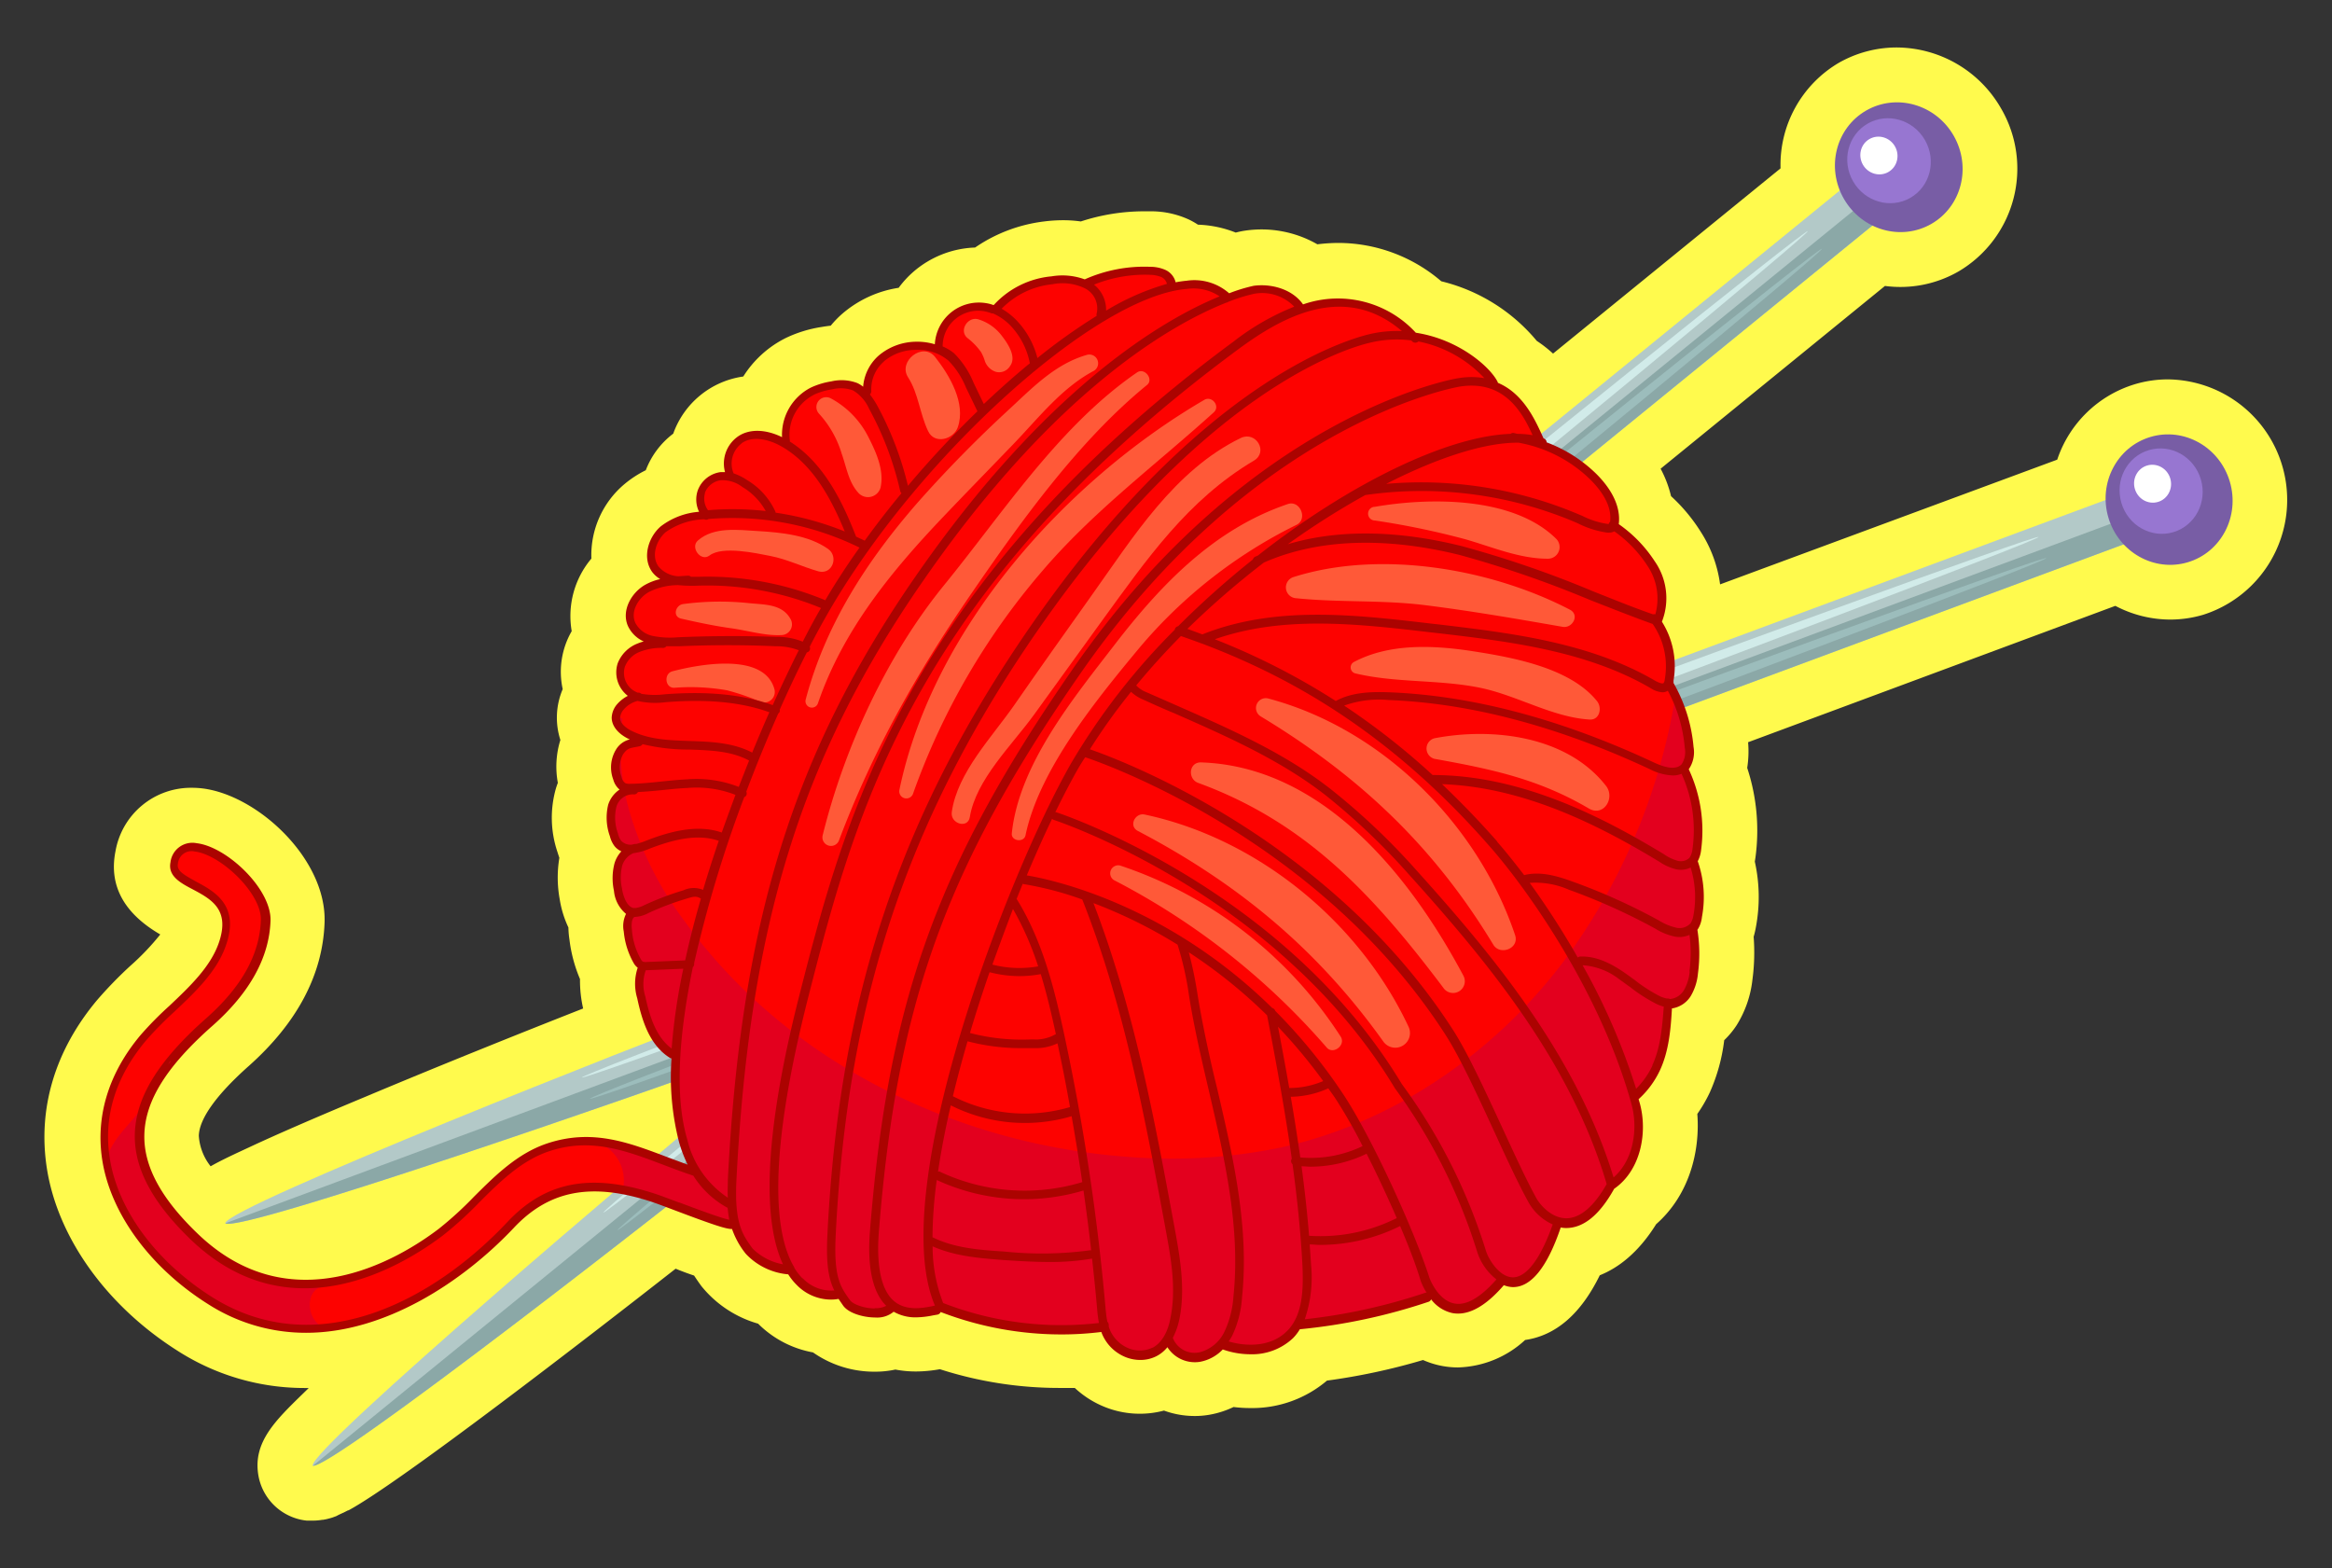 <svg id="Layer_1" data-name="Layer 1" xmlns="http://www.w3.org/2000/svg" width="339.91" height="228.57" viewBox="0 0 339.91 228.57">
  <rect x="0" y="0" width="339.91" height="228.57" fill="#333333" stroke="none"/>
  <defs>
    <style>
      .cls-1 {
        fill: #fffa4d;
      }

      .cls-2 {
        fill: #b3c9c8;
      }

      .cls-2, .cls-3, .cls-4, .cls-5 {
        fill-rule: evenodd;
      }

      .cls-3 {
        fill: #8ba8a7;
      }

      .cls-4 {
        fill: #d1ebe9;
      }

      .cls-5 {
        fill: #9cbdbc;
      }

      .cls-6 {
        fill: #785da5;
      }

      .cls-7 {
        fill: #9776d1;
      }

      .cls-8 {
        fill: #fff;
      }

      .cls-9 {
        fill: #fd0200;
      }

      .cls-10 {
        fill: #3378bf;
      }

      .cls-11 {
        fill: #ff5938;
      }

      .cls-12 {
        fill: #e3001e;
      }

      .cls-13 {
        fill: #ab0300;
      }
    </style>
  </defs>
  <g>
    <path class="cls-1" d="M45.67,221.65h-.44l-.5,0a7.83,7.83,0,0,1-2-.47,8,8,0,0,1-5.09-6.25c-.74-4.72,2.47-7.85,6.54-11.81l.82-.8h-.56a34.24,34.24,0,0,1-18.61-5.46c-10.33-6.56-17.43-16.49-19-26.57-1.35-8.69,1.17-17.16,7.31-24.5a60.21,60.21,0,0,1,4.85-5,36.7,36.7,0,0,0,4.37-4.58c-5.32-3.09-7.51-7.16-6.53-12.11A11.16,11.16,0,0,1,28,114.83a12.87,12.87,0,0,1,1.51.09c8.1,1,18.12,10.33,17.8,19.54-.26,7.6-4,14.65-11.07,20.94-4.7,4.18-7.22,7.7-7.26,10.18A8,8,0,0,0,30.7,170c1.6-.91,3.51-1.79,5.71-2.81,4-1.87,9.67-4.33,16.82-7.31C64.72,155.05,77,150.14,85,147a18.19,18.19,0,0,1-.46-4.29A21.18,21.18,0,0,1,83,136.94a13.06,13.06,0,0,1-.15-1.75,15,15,0,0,1-1.26-4.07,17.59,17.59,0,0,1-.06-6.08c-.11-.33-.21-.63-.29-.89a15.57,15.57,0,0,1-.2-9.26q.12-.39.27-.78a13.11,13.11,0,0,1,.37-6.25,10.6,10.6,0,0,1,.34-7.41A11.84,11.84,0,0,1,83.33,92,13,13,0,0,1,86.2,81.42a13.52,13.52,0,0,1,4.85-10.88,15.57,15.57,0,0,1,3.08-2,12.08,12.08,0,0,1,4-5.33,12.72,12.72,0,0,1,10.21-8.33,15.46,15.46,0,0,1,6.21-5.62,18.54,18.54,0,0,1,5.21-1.6c.46-.08.9-.14,1.33-.19a14.19,14.19,0,0,1,1.66-1.72,16.37,16.37,0,0,1,8.24-3.8,14.3,14.3,0,0,1,2.14-2.33,14.5,14.5,0,0,1,9-3.54,22.53,22.53,0,0,1,10.06-3.8,22.15,22.15,0,0,1,2.76-.18,18.26,18.26,0,0,1,2.59.18,29.67,29.67,0,0,1,9.2-1.48l1.16,0A13.24,13.24,0,0,1,173.29,32a10.69,10.69,0,0,1,1.32.75,16.36,16.36,0,0,1,5.51,1.15,12.31,12.31,0,0,1,1.42-.29,16.37,16.37,0,0,1,10.48,2,25.39,25.39,0,0,1,3.12-.2A23.1,23.1,0,0,1,210.08,41,26.11,26.11,0,0,1,224,49.69a18.68,18.68,0,0,1,2.37,1.85l33.16-27A17.26,17.26,0,0,1,268,9.17a17.05,17.05,0,0,1,8.46-2.25,17.63,17.63,0,0,1,15.21,8.88,17.4,17.4,0,0,1-6.22,23.78,17,17,0,0,1-10.7,2.1l-32.7,26.64a16.59,16.59,0,0,1,1.52,4,25.21,25.21,0,0,1,4.3,5.15,18.72,18.72,0,0,1,2.85,7.71L299.86,67a17.16,17.16,0,0,1,11.33-11,16.78,16.78,0,0,1,4.82-.7,17.57,17.57,0,0,1,5.13,34.31,17,17,0,0,1-4.81.7h0a17.23,17.23,0,0,1-8-2L254.8,108.19a15.35,15.35,0,0,1-.13,3.74,29.18,29.18,0,0,1,1.2,13.08l-.09.58a23.65,23.65,0,0,1,.15,9.59,13,13,0,0,1-.32,1.37,30,30,0,0,1-.18,6.28,15.79,15.79,0,0,1-2.3,6.61,12.41,12.41,0,0,1-1.81,2.18,26.32,26.32,0,0,1-2.09,7.59,21.25,21.25,0,0,1-1.83,3.16c.42,5.5-1.19,11.84-6,16.07-2.6,4.17-5.51,6.36-8.22,7.45-2.75,5.62-6.39,8.78-10.88,9.43a15,15,0,0,1-9.79,4,12.57,12.57,0,0,1-5.09-1.08,92.68,92.68,0,0,1-14,3,16.84,16.84,0,0,1-11.23,4,19.17,19.17,0,0,1-2.39-.15,13.47,13.47,0,0,1-3.48,1.12,12.17,12.17,0,0,1-2.2.19,13.08,13.08,0,0,1-4.46-.79,13.72,13.72,0,0,1-8.54-.49,14.1,14.1,0,0,1-4.46-2.81c-.67,0-1.34,0-2,0A56.86,56.86,0,0,1,137,199.58a20.14,20.14,0,0,1-3.49.33,15.89,15.89,0,0,1-3-.28,14,14,0,0,1-3,.31h-.11a15.55,15.55,0,0,1-8.9-2.81,15.12,15.12,0,0,1-8-4.19,16.41,16.41,0,0,1-8.27-5.48c-.35-.48-.71-1-1.06-1.53-.78-.26-1.67-.58-2.69-1C85.88,194.8,58.31,216.1,50.8,220.15l-.07,0-.61.31-.29.13-.45.21L49,221l-.55.2c-.31.1-.6.17-.88.24l-.48.09-.11,0A8.17,8.17,0,0,1,45.67,221.65ZM24.28,134.47Z"/>
    <g>
      <g>
        <g>
          <path class="cls-2" d="M32.81,178.31c.43-2.47,61.66-26.6,72.28-30.54L311.81,71.06c3.47,1.08,4.35,3.45,2.43,6.53L107.52,154.31c-10.62,3.94-72.77,25.6-74.71,24Z"/>
          <path class="cls-3" d="M315.05,73.6a4.59,4.59,0,0,1-.81,4L107.52,154.31c-10.58,3.92-72.25,25.42-74.67,24Z"/>
          <path class="cls-4" d="M191.24,118.4c58.48-21.7,106.05-39.73,105.9-40.13s-48,17-106.44,38.66-106,39.72-105.89,40.13,48-17,106.43-38.66Z"/>
          <path class="cls-5" d="M192.39,121.49c58.47-21.7,106-39.73,105.89-40.14s-48,17-106.44,38.66S85.8,159.74,86,160.15s48-17,106.44-38.66Z"/>
        </g>
        <g>
          <ellipse class="cls-6" cx="316.17" cy="72.8" rx="9.23" ry="9.53" transform="translate(-7.66 92.82) rotate(-16.5)"/>
          <ellipse class="cls-7" cx="315" cy="71.56" rx="6.04" ry="6.24" transform="translate(-7.35 92.44) rotate(-16.5)"/>
          <ellipse class="cls-8" cx="313.75" cy="70.48" rx="2.69" ry="2.77" transform="translate(-7.09 92.04) rotate(-16.5)"/>
        </g>
      </g>
      <g>
        <g>
          <path class="cls-2" d="M45.57,213.64c-.39-2.48,49.79-45.07,58.57-52.22L275.07,22.14c3.64-.1,5.23,1.86,4.4,5.4L108.54,166.83c-8.78,7.15-60.62,47.7-63,46.81Z"/>
          <path class="cls-3" d="M279,23.5a4.58,4.58,0,0,1,.51,4L108.54,166.83C99.8,174,48.35,214.19,45.61,213.65Z"/>
          <path class="cls-4" d="M176.21,105.84C224.56,66.44,263.78,34,263.5,33.69s-39.93,31.53-88.28,70.93-87.56,71.8-87.29,72.14,39.93-31.53,88.28-70.92Z"/>
          <path class="cls-5" d="M178.29,108.39c48.35-39.4,87.57-71.81,87.29-72.14s-39.93,31.52-88.28,70.92S89.74,179,90,179.31s39.93-31.52,88.28-70.92Z"/>
        </g>
        <g>
          <ellipse class="cls-6" cx="276.76" cy="24.37" rx="9.23" ry="9.53" transform="translate(24.59 140.99) rotate(-29.85)"/>
          <ellipse class="cls-7" cx="275.34" cy="23.43" rx="6.04" ry="6.24" transform="translate(24.87 140.15) rotate(-29.85)"/>
          <ellipse class="cls-8" cx="273.87" cy="22.67" rx="2.69" ry="2.77" transform="translate(25.05 139.32) rotate(-29.85)"/>
        </g>
      </g>
      <g>
        <path class="cls-9" d="M174.15,197.82a4.13,4.13,0,0,1-3.48-1.88l-.45-.77-.57.69a4.6,4.6,0,0,1-1.39,1.14,4.49,4.49,0,0,1-2.08.49,5.11,5.11,0,0,1-1.88-.36,5.64,5.64,0,0,1-3.12-3.06l-.07-.24-.17-.47-.5.06a48.91,48.91,0,0,1-5.76.35,48.2,48.2,0,0,1-16.62-3l-.72-.27-.12.76-.2-.47-.51,0-.08,0-.55.09a12.47,12.47,0,0,1-2.4.28,5.74,5.74,0,0,1-2.93-.73l-.42-.25-.34.34a3.2,3.2,0,0,1-2.22.67c-1.59,0-3.53-.57-4.18-1.46-.24-.33-.46-.64-.66-.95l-.23-.36-.42.08a5,5,0,0,1-1,.09,6.35,6.35,0,0,1-4.55-1.94,8.74,8.74,0,0,1-1.15-1.45l-.18-.28h-.34a9,9,0,0,1-5.69-2.7,11.49,11.49,0,0,1-1.89-3.43l-.15-.45h-.48c-.83,0-3.3-.87-7.88-2.6-1.49-.56-2.83-1.07-3.61-1.32A27.4,27.4,0,0,0,86.66,173a16.12,16.12,0,0,0-12.25,5.53c-8.86,9.47-20.06,15.13-29.95,15.13a25.75,25.75,0,0,1-14-4.12c-8.26-5.24-13.9-12.95-15.1-20.61-.95-6.16.92-12.26,5.41-17.64a52.58,52.58,0,0,1,4.14-4.21c3-2.85,6.12-5.78,7.41-9.44,1.89-5.4-1.43-7.18-4.11-8.61-2-1.07-3.19-1.82-2.9-3.25A2.53,2.53,0,0,1,28,123.46l.5,0c4.06.48,10.34,6.38,10.19,10.67-.18,5.15-2.93,10.13-8.18,14.79-6.83,6.06-10.06,11.3-10.16,16.47-.09,4.75,2.52,9.61,8,14.85,4.75,4.56,10.18,6.87,16.14,6.87,8.51,0,16.05-4.73,19.78-7.55a50.34,50.34,0,0,0,5.2-4.73c3-3,6.2-6.17,10.33-7.58a16.87,16.87,0,0,1,5.58-.95c4,0,7.68,1.4,11.58,2.87,1,.38,2,.76,3,1.13l1.45.51-.67-1.38a19.63,19.63,0,0,1-1.21-3.17,37.53,37.53,0,0,1-1.08-12l0-.51-.49-.13c-2.81-1.7-3.88-5.15-4.54-8.3a6.66,6.66,0,0,1,0-4.05l.2-.45-.39-.3a1.64,1.64,0,0,1-.37-.41,10.86,10.86,0,0,1-1.43-4.47,3.43,3.43,0,0,1,.25-2.16L92,133l-.49-.33a4.41,4.41,0,0,1-1.5-3,8,8,0,0,1,.06-3.67,3.94,3.94,0,0,1,.89-1.5l.63-.65-.82-.36a2,2,0,0,1-.78-.58,3.64,3.64,0,0,1-.56-1.22,7.47,7.47,0,0,1-.25-4.24,3.63,3.63,0,0,1,1.41-1.87l.72-.49-.69-.53a2.22,2.22,0,0,1-.7-1.15,4.38,4.38,0,0,1,.32-3.84A3.72,3.72,0,0,1,92,108.35l1.33-.55-1.3-.6-.17-.08c-1.33-.65-2.09-1.57-2.08-2.52a2.55,2.55,0,0,1,.69-1.6,4.29,4.29,0,0,1,1.27-1l.85-.47-.78-.59a3.69,3.69,0,0,1-1.27-4,4.46,4.46,0,0,1,2.54-2.52,6.23,6.23,0,0,1,.83-.28l1.63-.44L94,92.92a4,4,0,0,1-2-2c-.84-2,.52-4.23,2.27-5.22a7.8,7.8,0,0,1,2-.76l1.44-.34-1.24-.8a3.53,3.53,0,0,1-1-.88c-1.32-1.79-.47-4.47,1.15-5.84a9.94,9.94,0,0,1,5.25-2l.86-.11-.38-.79A3.38,3.38,0,0,1,105,69.38l.24,0,1,0,0-.73a4.73,4.73,0,0,1,1.51-4.52,4.2,4.2,0,0,1,2.57-.79,7.68,7.68,0,0,1,3.33.85l1,.47-.06-1.06A7.16,7.16,0,0,1,118.35,57a11.78,11.78,0,0,1,4.45-1,4.32,4.32,0,0,1,1.84.35,3.52,3.52,0,0,1,.71.46l1,.74.07-1.2a6.15,6.15,0,0,1,2.08-4.13,7.86,7.86,0,0,1,5-1.85h.15a8.34,8.34,0,0,1,2.38.36l.75.21,0-.78a5.81,5.81,0,0,1,5.82-5.46,5.14,5.14,0,0,1,.88.07,5,5,0,0,1,1,.25l.2.06.19-.06h.29l.12-.23a12.43,12.43,0,0,1,8-3.95,11.82,11.82,0,0,1,1.63-.12,7.35,7.35,0,0,1,2.87.52l.25.1.24-.11a20.73,20.73,0,0,1,8.43-1.8l.81,0a4.84,4.84,0,0,1,2,.39,2,2,0,0,1,1.15,1.38l.13.6.6-.12c.6-.11,1.11-.18,1.55-.22s.63,0,.93,0a6.66,6.66,0,0,1,4.78,1.69l.28.27.37-.13a24.55,24.55,0,0,1,3.45-1.06,9.16,9.16,0,0,1,1.07-.07,6.64,6.64,0,0,1,5.52,2.53l.26.37.44-.13a17.17,17.17,0,0,1,5.07-.81,14.88,14.88,0,0,1,10.73,4.78L206,49l.2,0c6.15.93,10.49,4.89,11.45,6.8l.06.33.3.13c3.5,1.51,5.18,5.23,6.09,7.23l.37.81.26.09,0,.41.44.16a19.82,19.82,0,0,1,7,4.43c1.62,1.59,3.47,4.06,3.12,6.82l0,.35.26.36a21.23,21.23,0,0,1,5.11,5.16,8.82,8.82,0,0,1,1,8.22l-.13.29.16.27a13.56,13.56,0,0,1,1.61,8.2c0,.08,0,.17,0,.26l-.05.28.2.26a22.09,22.09,0,0,1,2.81,9,3.9,3.9,0,0,1-.56,2.8l-.28.33.25.44a20.37,20.37,0,0,1,1.71,11.36,3.65,3.65,0,0,1-.41,1.4l-.14.25.09.27a15,15,0,0,1,.59,7.82,3.52,3.52,0,0,1-.5,1.4l-.15.21v.3a21.18,21.18,0,0,1,.07,6.21,7.34,7.34,0,0,1-1,3,3.24,3.24,0,0,1-2.28,1.5l-.52.06,0,.53c-.17,3-.43,6.07-1.68,8.76a12.85,12.85,0,0,1-3,4l-.29.27.28,1c1.07,3.9.22,9.2-3.49,11.76l-.12.09-.07.13c-2,3.56-4.11,5.38-6.42,5.39a3.91,3.91,0,0,1-.72-.07l-.53-.08-.17.5c-1.83,5.41-4,8.26-6.35,8.26a2.93,2.93,0,0,1-1.11-.24l-.42-.16-.29.34c-2.24,2.6-4.33,3.92-6.19,3.92a4.14,4.14,0,0,1-.7-.06,4.74,4.74,0,0,1-2.75-1.78l-.65-.79L208,189a83.44,83.44,0,0,1-18.56,4l-.3,0-.22.25a6.49,6.49,0,0,1-.93,1.2,8.09,8.09,0,0,1-5.8,2.16,11.56,11.56,0,0,1-3.8-.66l-.37-.13-.28.28a5.49,5.49,0,0,1-2.91,1.61A4.25,4.25,0,0,1,174.15,197.82Z"/>
        <path class="cls-10" d="M207.39,67.15l.21-.21Z"/>
        <path class="cls-11" d="M220.84,136.31c-5.41-16.14-19.4-30.1-36-34.5a1.43,1.43,0,0,0-1.1,2.6c14.31,8.64,25.22,18.9,33.91,33.27C218.62,139.34,221.49,138.27,220.84,136.31Z"/>
        <path class="cls-11" d="M213.33,142.27c-7.68-14.44-20.44-30.54-38.25-31.14-1.82-.06-2,2.45-.4,3,15.89,5.81,25.71,16.61,35.69,29.84A1.71,1.71,0,0,0,213.33,142.27Z"/>
        <path class="cls-11" d="M205.3,149.64c-7.13-15.2-21.94-27.4-38.45-30.91-1.39-.3-2.39,1.66-1,2.39,14.57,7.63,26.17,17.23,35.77,30.68A2.14,2.14,0,0,0,205.3,149.64Z"/>
        <path class="cls-11" d="M195.41,151.09a61.35,61.35,0,0,0-32.15-24.93,1.17,1.17,0,0,0-.89,2.13,104.29,104.29,0,0,1,31,24.39C194.32,153.8,196.22,152.33,195.41,151.09Z"/>
        <path class="cls-11" d="M228.83,88.87c-11.52-6-27.67-8.77-40.31-4.75a1.58,1.58,0,0,0,.42,3.08c6.22.64,12.44.23,18.69,1,6.76.84,13.44,2,20.15,3.17C229.2,91.61,230.3,89.65,228.83,88.87Z"/>
        <path class="cls-11" d="M232.78,102.2c-3.89-4.84-12.16-6.35-18-7.26s-12.3-1.2-17.5,1.59a.9.9,0,0,0,.21,1.61c5.87,1.42,12.12.89,18.09,2.08,5.45,1.08,10.63,4.32,16.09,4.66C233.17,105,233.56,103.17,232.78,102.2Z"/>
        <path class="cls-11" d="M226.83,78.54c-6.23-6.17-18.39-6.05-26.42-4.67a1,1,0,0,0,0,2,116.93,116.93,0,0,1,13.24,2.75c3.94,1.14,7.85,2.83,12,2.82A1.7,1.7,0,0,0,226.83,78.54Z"/>
        <path class="cls-11" d="M234.09,114.55c-5.67-7.27-16.48-8.57-25-6.94a1.55,1.55,0,0,0,0,3c8.29,1.49,15.16,2.92,22.52,7.25C233.76,119.1,235.46,116.3,234.09,114.55Z"/>
        <path class="cls-11" d="M158.45,51.72c-4.56,1.3-7.8,4.64-11.2,7.8a185.85,185.85,0,0,0-13.42,13.65c-7.4,8.47-13.5,17.82-16.39,28.79a.93.93,0,0,0,1.8.5c3.64-10.58,10.61-19.1,18.23-27.11,3.41-3.58,6.87-7.12,10.3-10.68,3.62-3.76,7-8.15,11.66-10.61A1.28,1.28,0,0,0,158.45,51.72Z"/>
        <path class="cls-11" d="M165.73,54.29c-11.34,7.78-19.53,20.46-28.12,31-8.35,10.26-14.51,23.63-17.69,36.43a1.25,1.25,0,0,0,2.41.67c4.92-13,11.23-24.17,19.08-35.62,7.24-10.56,15.78-22.51,25.76-30.64C168.22,55.31,166.84,53.52,165.73,54.29Z"/>
        <path class="cls-11" d="M175.53,58.29C155.25,70.12,136,91.64,131.11,115.07a1,1,0,0,0,2,.55A102,102,0,0,1,151.9,83.26c7.48-8.77,16.53-15.47,25-23.14C177.93,59.22,176.65,57.63,175.53,58.29Z"/>
        <path class="cls-11" d="M180.86,63.84c-9.66,4.69-15.68,14.43-21.72,22.91-3.77,5.29-7.53,10.58-11.23,15.92-3.23,4.68-8.36,9.9-9.18,15.7-.24,1.71,2.35,2.48,2.63.73.9-5.46,6.1-10.44,9.29-14.83q5-6.92,10-13.82c6.47-8.89,12.47-17.59,22.12-23.31C184.92,65.87,183.05,62.78,180.86,63.84Z"/>
        <path class="cls-11" d="M187.72,73.47C177,77.1,169.29,85.13,162.53,93.89c-6,7.8-14,17.49-15.05,27.58-.12,1.14,1.77,1.4,2,.28,2-9.65,10.52-20,16.69-27.43A70.83,70.83,0,0,1,189,76.49C190.65,75.65,189.5,72.87,187.72,73.47Z"/>
        <path class="cls-11" d="M120.68,80c-2.84-2-6.81-2.39-10.2-2.59-2.9-.17-6.43-.66-8.75,1.37-1.17,1,.42,3.16,1.69,2.19,1.89-1.44,6.85-.32,8.87.07,2.46.48,4.61,1.56,7,2.24C121.35,83.83,122.28,81.09,120.68,80Z"/>
        <path class="cls-11" d="M115.22,90.22c-1.21-2.18-3.72-2.07-6-2.3a40.46,40.46,0,0,0-9.65.13c-1.1.14-1.59,1.82-.29,2.12,2.41.55,4.82,1.06,7.26,1.4s5,1.12,7.33,1A1.56,1.56,0,0,0,115.22,90.22Z"/>
        <path class="cls-11" d="M112.88,100.46c-1.49-5.43-11-3.62-14.87-2.61-1.3.34-1.08,2.5.32,2.4a30.56,30.56,0,0,1,7.64.37,33.81,33.81,0,0,1,5,1.73A1.55,1.55,0,0,0,112.88,100.46Z"/>
        <path class="cls-11" d="M126.45,63.46a13.09,13.09,0,0,0-5.36-5.4,1.43,1.43,0,0,0-1.72,2.23,15,15,0,0,1,3.31,5.83c.72,2,1,4.22,2.52,5.81a1.9,1.9,0,0,0,3.14-.83C128.94,68.5,127.62,65.73,126.45,63.46Z"/>
        <path class="cls-11" d="M136.27,52c-1.78-2.19-5.42.66-3.91,3s1.69,5.26,2.92,7.84c.94,2,3.72,1.2,4.33-.57C140.82,58.78,138.42,54.71,136.27,52Z"/>
        <path class="cls-11" d="M145.94,48.84a6.74,6.74,0,0,0-3.37-2.3c-1.5-.42-2.83,1.62-1.58,2.71a9.81,9.81,0,0,1,2,2.06,6.15,6.15,0,0,1,.52,1.18,2.52,2.52,0,0,0,1.65,1.71,1.86,1.86,0,0,0,2.06-.84C148.24,52,146.85,50,145.94,48.84Z"/>
        <g>
          <path class="cls-12" d="M90.56,106.26c0-.49.09-1,.17-1.46l-.93-.61a1.92,1.92,0,0,0,0,.41A2.33,2.33,0,0,0,90.56,106.26Z"/>
          <path class="cls-12" d="M247.45,133.56a15,15,0,0,0-.59-7.82l-.09-.27.14-.25a3.65,3.65,0,0,0,.41-1.4,20.37,20.37,0,0,0-1.71-11.36l-.25-.44.28-.33a3.9,3.9,0,0,0,.56-2.8,22.14,22.14,0,0,0-2-7.42,88.77,88.77,0,0,1-16.69,39.2c-10.19,13.24-24.88,23.21-41.23,26.68a78.83,78.83,0,0,1-22.06,1.26c-25.11-1.86-49.85-14-64.53-34.47A49.24,49.24,0,0,1,91,115.34l-.4.27a3.63,3.63,0,0,0-1.41,1.87,7.47,7.47,0,0,0,.25,4.24,3.64,3.64,0,0,0,.56,1.22,2,2,0,0,0,.78.58l.82.36-.63.65a3.94,3.94,0,0,0-.89,1.5,8,8,0,0,0-.06,3.67,4.41,4.41,0,0,0,1.5,3L92,133l-.31.51a3.43,3.43,0,0,0-.25,2.16,10.86,10.86,0,0,0,1.43,4.47,1.64,1.64,0,0,0,.37.41l.39.3-.2.45a6.66,6.66,0,0,0,0,4.05c.66,3.15,1.73,6.6,4.54,8.3l.49.13,0,.51a37.53,37.53,0,0,0,1.08,12,19.63,19.63,0,0,0,1.21,3.17l.67,1.38-1-.35.06,0a23.45,23.45,0,0,0,3.83,2.77,6.07,6.07,0,0,1,2.52,5.15h.33l.15.45a11.49,11.49,0,0,0,1.89,3.43,9,9,0,0,0,5.69,2.7h.34l.18.28a8.74,8.74,0,0,0,1.15,1.45,6.35,6.35,0,0,0,4.55,1.94,5,5,0,0,0,1-.09l.42-.08.23.36c.2.31.42.62.66.95.65.89,2.59,1.44,4.18,1.46a3.2,3.2,0,0,0,2.22-.67l.34-.34.42.25a5.74,5.74,0,0,0,2.93.73,12.47,12.47,0,0,0,2.4-.28l.55-.09.08,0,.51,0,.2.47.12-.76.72.27a48.2,48.2,0,0,0,16.62,3,48.91,48.91,0,0,0,5.76-.35l.5-.06.17.47.07.24a5.64,5.64,0,0,0,3.12,3.06,5.11,5.11,0,0,0,1.88.36,4.49,4.49,0,0,0,2.08-.49,4.6,4.6,0,0,0,1.39-1.14l.57-.69.45.77a4.13,4.13,0,0,0,3.48,1.88,4.25,4.25,0,0,0,.71-.06,5.49,5.49,0,0,0,2.91-1.61l.28-.28.37.13a11.56,11.56,0,0,0,3.8.66,8.09,8.09,0,0,0,5.8-2.16,6.49,6.49,0,0,0,.93-1.2l.22-.25.3,0A83.44,83.44,0,0,0,208,189l.41-.94.65.79a4.74,4.74,0,0,0,2.75,1.78,4.14,4.14,0,0,0,.7.06c1.86,0,4-1.32,6.19-3.92l.29-.34.42.16a2.93,2.93,0,0,0,1.11.24c2.33,0,4.52-2.85,6.35-8.26l.17-.5.53.08a3.91,3.91,0,0,0,.72.07c2.31,0,4.47-1.83,6.42-5.39l.07-.13.12-.09c3.71-2.56,4.56-7.86,3.49-11.76l-.28-1,.29-.27a12.85,12.85,0,0,0,3-4c1.25-2.69,1.51-5.8,1.68-8.76l0-.53.52-.06a3.24,3.24,0,0,0,2.28-1.5,7.34,7.34,0,0,0,1-3,21.18,21.18,0,0,0-.07-6.21v-.3L247,135A3.52,3.52,0,0,0,247.45,133.56Z"/>
          <path class="cls-12" d="M90,113.44a2.22,2.22,0,0,0,.7,1.15l.27.2a32,32,0,0,1-.51-5.35l-.14.16A4.38,4.38,0,0,0,90,113.44Z"/>
        </g>
        <path class="cls-12" d="M30.47,189.53a25.35,25.35,0,0,0,16.61,4,4.46,4.46,0,0,1-1-.84c-1.26-1.41-1.31-4,.31-4.95a7.85,7.85,0,0,0,1.28-.79,24.44,24.44,0,0,1-3.23.22c-6,0-11.39-2.31-16.14-6.87-5.47-5.24-8.08-10.1-8-14.85a13.67,13.67,0,0,1,.94-4.65c-.44.6-.88,1.18-1.36,1.74-1.54,1.85-3.34,3.59-4.18,5.85a6.87,6.87,0,0,0-.27.88C16.73,176.8,22.32,184.36,30.47,189.53Z"/>
        <path class="cls-12" d="M84.7,166.16A5.91,5.91,0,0,1,90.86,173c2.57.36,4.91,1.62,7.29,2.63a53.08,53.08,0,0,0,8.63,2.73l-.39-2.22a1.86,1.86,0,0,0-.23-.7,1.94,1.94,0,0,0-.55-.48,16.81,16.81,0,0,1-4.59-4.58.37.37,0,0,0-.19-.18.36.36,0,0,0-.25,0c-1.16.41-2.39-.24-3.49-.79a45,45,0,0,0-9.4-3.09Z"/>
        <path class="cls-13" d="M248.07,133.68a15.79,15.79,0,0,0-.61-8.15,4.47,4.47,0,0,0,.49-1.62,21.13,21.13,0,0,0-1.8-11.78l0,0a4.4,4.4,0,0,0,.7-3.25,22.8,22.8,0,0,0-2.92-9.33l0-.05c0-.1,0-.2,0-.3a12.15,12.15,0,0,0-1.69-8.58,9.41,9.41,0,0,0-1.05-8.81,19.64,19.64,0,0,0-5.24-5.41.43.43,0,0,1,0,0c.37-3-1.59-5.66-3.3-7.35a20.58,20.58,0,0,0-7.21-4.57.63.63,0,0,0-.42-.57H225c-.09-.17-.17-.36-.26-.56-1-2.15-2.71-6-6.41-7.55a.49.49,0,0,0-.05-.16c-1.08-2.16-5.66-6.19-11.91-7.14a15.43,15.43,0,0,0-16.44-4.13c-1.62-2.31-4.76-3.05-7.2-2.71a23.51,23.51,0,0,0-3.57,1.09,7.67,7.67,0,0,0-6.19-1.83,16,16,0,0,0-1.61.23,2.68,2.68,0,0,0-1.5-1.81,5.49,5.49,0,0,0-2.23-.45,21.32,21.32,0,0,0-9.52,1.83,9.48,9.48,0,0,0-4.83-.44,13,13,0,0,0-8.42,4.17h0l-.1,0a5.34,5.34,0,0,0-1.08-.27,6.43,6.43,0,0,0-7.42,6,9,9,0,0,0-2.71-.37,8.55,8.55,0,0,0-5.45,2,6.76,6.76,0,0,0-2.29,4.56,4.26,4.26,0,0,0-.84-.53,6.48,6.48,0,0,0-3.79-.25,11.08,11.08,0,0,0-3,.91,7.72,7.72,0,0,0-4.19,7.22c-2.5-1.22-4.93-1.23-6.56,0a4.81,4.81,0,0,0-1.75,5.1c-.23,0-.45,0-.68,0a4.13,4.13,0,0,0-3.3,2.68,4.07,4.07,0,0,0,.2,3.1,10.49,10.49,0,0,0-5.57,2.11c-1.84,1.56-2.78,4.62-1.24,6.7a4.12,4.12,0,0,0,1.14,1,8.15,8.15,0,0,0-2.17.82c-2,1.12-3.52,3.74-2.54,6a4.6,4.6,0,0,0,2.31,2.27,7.65,7.65,0,0,0-.92.31,5.08,5.08,0,0,0-2.88,2.89,4.33,4.33,0,0,0,1.48,4.73A5.29,5.29,0,0,0,90,102.59a3.22,3.22,0,0,0-.84,2c0,1.2.88,2.33,2.43,3.1l.21.09a3.22,3.22,0,0,0-2,1.46,5,5,0,0,0-.41,4.39,2.86,2.86,0,0,0,.92,1.46,4.2,4.2,0,0,0-1.66,2.2,8,8,0,0,0,.25,4.61,4,4,0,0,0,.67,1.43,2.65,2.65,0,0,0,1,.76,4.46,4.46,0,0,0-1,1.75,8.63,8.63,0,0,0-.08,4,4.94,4.94,0,0,0,1.76,3.37,4,4,0,0,0-.33,2.58,11.38,11.38,0,0,0,1.52,4.72,2.38,2.38,0,0,0,.51.55,7.32,7.32,0,0,0-.07,4.44c.7,3.28,1.81,6.89,4.82,8.73a1.21,1.21,0,0,0,.18.05,38.3,38.3,0,0,0,1.1,12.21,20,20,0,0,0,1.25,3.27c-1-.36-2-.74-3-1.11-5.67-2.15-11-4.18-17.59-1.94-4.26,1.46-7.47,4.65-10.57,7.74a52.15,52.15,0,0,1-5.12,4.67c-6,4.56-21.54,13.75-35.11.73-5.34-5.12-7.89-9.82-7.8-14.39.09-5,3.26-10.07,10-16,5.38-4.78,8.21-9.91,8.39-15.24.16-4.64-6.37-10.8-10.75-11.31a3.21,3.21,0,0,0-3.83,2.78c-.4,2,1.44,3,3.22,3.93,2.72,1.45,5.53,2.95,3.81,7.85-1.23,3.51-4.28,6.39-7.22,9.17a49.62,49.62,0,0,0-4.21,4.28c-4.62,5.52-6.53,11.79-5.55,18.14,1.22,7.84,7,15.71,15.38,21a26.36,26.36,0,0,0,14.33,4.21C56,194.28,67.31,187,74.87,179c5.16-5.51,11.36-6.69,20.11-3.82.78.26,2.11.76,3.59,1.32,5.43,2.05,7.31,2.67,8.13,2.64a12.12,12.12,0,0,0,2,3.61,9.56,9.56,0,0,0,6.19,3,8.77,8.77,0,0,0,1.24,1.55,7,7,0,0,0,5,2.13,5.94,5.94,0,0,0,1.1-.1c.21.32.44.65.68,1,.81,1.1,2.92,1.69,4.59,1.71h.1a3.75,3.75,0,0,0,2.66-.84,6.38,6.38,0,0,0,3.25.82,13,13,0,0,0,2.51-.29l.57-.1a.63.63,0,0,0,.52-.39,49.08,49.08,0,0,0,17.6,3.27,47.28,47.28,0,0,0,5.83-.36c0,.09.06.18.09.27a6.25,6.25,0,0,0,3.47,3.41,5.8,5.8,0,0,0,2.11.4,5.14,5.14,0,0,0,2.37-.56,5,5,0,0,0,1.58-1.3,4.73,4.73,0,0,0,4,2.19,4.43,4.43,0,0,0,.81-.07,6.14,6.14,0,0,0,3.26-1.79,12.13,12.13,0,0,0,4,.7,8.7,8.7,0,0,0,6.24-2.35,7,7,0,0,0,1-1.3h.06a84.23,84.23,0,0,0,18.7-4,.64.64,0,0,0,.37-.35,5.32,5.32,0,0,0,3.12,2,4.43,4.43,0,0,0,.81.07c2.06,0,4.3-1.39,6.67-4.14a3.72,3.72,0,0,0,1.28.28h.06c2.66,0,5-2.93,6.95-8.69a4,4,0,0,0,.79.08h0c2.56,0,4.9-1.94,7-5.72,3.94-2.73,4.88-8.3,3.74-12.45l-.18-.61a13.29,13.29,0,0,0,3.12-4.23c1.32-2.85,1.57-6.07,1.74-9a3.89,3.89,0,0,0,2.72-1.77,7.8,7.8,0,0,0,1.07-3.31,21.72,21.72,0,0,0-.08-6.39l.05-.05A4.14,4.14,0,0,0,248.07,133.68Zm-29.82-11c-2.71-3.09-5.4-5.85-8.06-8.38,12.14.42,23.25,6.21,31.66,11.3a7.62,7.62,0,0,0,2.46,1.11,3.49,3.49,0,0,0,.71.07,3.07,3.07,0,0,0,1.4-.33,14.45,14.45,0,0,1,.42,6.94,3.25,3.25,0,0,1-.4,1.16,2.17,2.17,0,0,1-2.08.68,8.25,8.25,0,0,1-2.56-1.06,88.67,88.67,0,0,0-12.7-5.71c-2.12-.76-4.56-1.5-6.94-.9C220.71,125.68,219.38,124,218.25,122.73Zm28.45,1a2.81,2.81,0,0,1-.44,1.35,1.81,1.81,0,0,1-1.7.45,6.83,6.83,0,0,1-2.08-1c-8.85-5.35-20.67-11.5-33.66-11.51h0a103.75,103.75,0,0,0-12.9-10.12,15,15,0,0,1,6.48-.81c11.92.45,24.73,3.84,38.1,10.09a8.05,8.05,0,0,0,3.31.9,3.33,3.33,0,0,0,1.29-.24A19.78,19.78,0,0,1,246.7,123.73ZM245.57,109a3.24,3.24,0,0,1-.45,2.39c-.7.77-2.07.68-4.09-.27-13.52-6.32-26.5-9.75-38.58-10.21-2.66-.1-5.43,0-7.75,1.27a100.72,100.72,0,0,0-17.63-9c10-3.51,20.93-2.24,31.53-1l1,.11c10.15,1.19,21.66,2.54,31.08,8.07a3.51,3.51,0,0,0,1.66.55,1.39,1.39,0,0,0,.76-.23A21.4,21.4,0,0,1,245.57,109Zm-2.91-10a1.19,1.19,0,0,1-.17.56c-.15.15-.61,0-1.2-.31-9.65-5.66-21.3-7-31.58-8.23l-1-.11c-11.22-1.32-22.82-2.68-33.46,1.56-.74-.28-1.47-.55-2.18-.8A124,124,0,0,1,184.22,82c9.83-4.33,20.93-3,28.6-1.09a155.52,155.52,0,0,1,19,6.57c3,1.17,6,2.37,9.07,3.47A10.79,10.79,0,0,1,242.66,99Zm-2.55-16.56a8.54,8.54,0,0,1,1.17,7.11.63.63,0,0,0-.33,0c-2.9-1-5.81-2.2-8.63-3.31a153.44,153.44,0,0,0-19.19-6.62c-6.85-1.72-16.38-3-25.43-.29A115.73,115.73,0,0,1,199,72.16a57.45,57.45,0,0,1,30.71,4l.39.18a13.85,13.85,0,0,0,4.18,1.3h.25a1.56,1.56,0,0,0,.77-.19A18.25,18.25,0,0,1,240.11,82.44Zm-5.42-6.38a.73.73,0,0,0-.09.08.53.53,0,0,0-.11.24h-.11a12.24,12.24,0,0,1-3.78-1.2l-.41-.17a58.76,58.76,0,0,0-28.14-4.48c7.62-3.89,14.48-6.06,19.3-6a20,20,0,0,1,10.4,5.32C233.25,71.33,235,73.59,234.69,76.06Zm-67.17-36a4.54,4.54,0,0,1,1.75.32,1.48,1.48,0,0,1,.82,1,36.45,36.45,0,0,0-8.87,3.9,4.67,4.67,0,0,0-1.76-3.79A19.86,19.86,0,0,1,167.52,40.05ZM153.4,41.43a7.52,7.52,0,0,1,4.74.6,3.28,3.28,0,0,1,1.71,3.66.6.6,0,0,0,0,.35,85.35,85.35,0,0,0-8.64,6.15A12.3,12.3,0,0,0,148.45,47,9.81,9.81,0,0,0,146,45,12,12,0,0,1,153.4,41.43Zm-16,9.14a5.18,5.18,0,0,1,6-5.21,5.6,5.6,0,0,1,1.15.32l.05,0,.13,0a8.09,8.09,0,0,1,2.76,2,11,11,0,0,1,2.62,5.27c-2.23,1.83-4.47,3.83-6.71,5.94l-1.49-3.09a12.93,12.93,0,0,0-2.84-4.3,6.88,6.88,0,0,0-1.66-1Zm-8.56,2.1A7.23,7.23,0,0,1,133.51,51a6.82,6.82,0,0,1,4.75,1.58,12.15,12.15,0,0,1,2.54,3.91l1.67,3.46a144.18,144.18,0,0,0-10.13,10.86A47.62,47.62,0,0,0,127.8,59a12.25,12.25,0,0,0-1-1.5A.69.69,0,0,0,127,57,5.34,5.34,0,0,1,128.87,52.67Zm-10.24,4.88a9.92,9.92,0,0,1,2.69-.8,5.2,5.2,0,0,1,3.05.16,5.83,5.83,0,0,1,2.33,2.66,46.46,46.46,0,0,1,4.54,12,.65.65,0,0,0,.19.32q-2.81,3.39-5.36,6.92c-.42-.21-.84-.39-1.26-.59-2-5.17-4.77-10.79-9.66-13.86a.74.74,0,0,0,0-.21A6.53,6.53,0,0,1,118.63,57.55Zm-10.55,7.1c1.52-1.16,3.84-.64,5.5.23,4.77,2.51,7.54,7.64,9.58,12.59a43.72,43.72,0,0,0-10.08-2.74.6.6,0,0,0-.06-.22A10.3,10.3,0,0,0,108.93,70a8.23,8.23,0,0,0-2-1h0A3.68,3.68,0,0,1,108.08,64.65Zm-5.31,7.19A2.9,2.9,0,0,1,105.05,70a4.79,4.79,0,0,1,3.18,1,9.27,9.27,0,0,1,3.38,3.49,43,43,0,0,0-8.41-.12A2.86,2.86,0,0,1,102.77,71.84ZM96,82.59c-1.12-1.51-.36-3.8,1-5a10.19,10.19,0,0,1,5.66-1.9.68.68,0,0,0,.28.07.6.6,0,0,0,.34-.11,42,42,0,0,1,22,4.17c-1.81,2.54-3.49,5.12-5,7.69l-.09-.06a44.68,44.68,0,0,0-18.26-3.38l-1.21,0a.67.67,0,0,0-.42-.16L98.87,84A4.06,4.06,0,0,1,96,82.59Zm-3.42,8.13c-.71-1.64.49-3.58,2-4.43a9.6,9.6,0,0,1,4.27-1,22,22,0,0,0,3.13.07,43.44,43.44,0,0,1,17.69,3.27l-.28.47c-.7,1.23-1.51,2.72-2.38,4.43a10,10,0,0,0-3.86-.7c-4.73-.16-9.51-.15-14.33.06a12.67,12.67,0,0,1-3.65-.19A3.73,3.73,0,0,1,92.57,90.72Zm-1.46,6.37A3.79,3.79,0,0,1,93.29,95a8.52,8.52,0,0,1,3.36-.56.63.63,0,0,0,.48-.24c.6,0,1.21,0,1.83,0,4.69-.2,9.44-.21,14.13,0a9.21,9.21,0,0,1,3.34.58c-1.18,2.35-2.47,5.06-3.8,8-5.55-2-11.59-1.89-15.72-1.58a11.51,11.51,0,0,1-3.43-.07.58.58,0,0,0-.51-.16,3.86,3.86,0,0,1-.7-.36A3.09,3.09,0,0,1,91.11,97.09Zm-.73,7.51a2.09,2.09,0,0,1,.54-1.2,3.91,3.91,0,0,1,2-1.23,11.61,11.61,0,0,0,4.11.18c4-.3,9.8-.45,15.1,1.47-.83,1.87-1.66,3.84-2.5,5.88-2.79-1.46-6-1.59-9.09-1.69s-5.9-.21-8.43-1.45C91.58,106.3,90.37,105.6,90.38,104.6Zm.41,5.37c.61-.86.9-.91,2-1.11l.45-.09a.63.63,0,0,0,.41-.3,28.74,28.74,0,0,0,6.87.79c3.13.11,6.1.22,8.66,1.6-.51,1.26-1,2.54-1.51,3.84a17,17,0,0,0-7.57-1.1c-1.22.06-2.45.19-3.64.31-1.51.16-3.07.32-4.6.34a1.68,1.68,0,0,1-.71-.09,1.4,1.4,0,0,1-.56-.91A3.9,3.9,0,0,1,90.79,110Zm-.71,11.57a6.75,6.75,0,0,1-.26-3.87,2.49,2.49,0,0,1,2.5-1.88.62.62,0,0,0,.65-.34c1.21-.06,2.42-.17,3.59-.29s2.38-.25,3.57-.3a15.6,15.6,0,0,1,7.06,1q-1,2.7-2,5.49c-3.66-1.27-7.74-.08-11,1.18a11,11,0,0,1-1.44.48l-.16,0a2.68,2.68,0,0,0-.49.11,1.9,1.9,0,0,1-1.58-.58A3,3,0,0,1,90.08,121.54Zm.59,8.06a7.43,7.43,0,0,1,0-3.38,2.91,2.91,0,0,1,1.64-1.86,8.93,8.93,0,0,0,2.39-.67c3-1.15,6.77-2.27,10.05-1.13-.8,2.36-1.57,4.75-2.28,7.15a3.56,3.56,0,0,0-2.86.06,42.92,42.92,0,0,0-5.71,2.17,3.87,3.87,0,0,1-1.32.42.48.48,0,0,0-.24,0C91.2,132.11,90.77,130.2,90.67,129.6Zm1.44,6c-.1-.62-.1-1.66.36-1.95h.12a4.61,4.61,0,0,0,1.91-.56,41.47,41.47,0,0,1,5.55-2.1c1-.31,1.45-.43,2.1,0-.87,3-1.64,6-2.29,9l-5.57.23a1.29,1.29,0,0,1-.61-.06.91.91,0,0,1-.25-.29A10.12,10.12,0,0,1,92.11,135.57Zm5.79,17.25c-2.3-1.68-3.24-4.76-3.85-7.61a5.92,5.92,0,0,1,.07-3.82h.22l5.25-.22A87.76,87.76,0,0,0,97.9,152.82Zm3.11-11.9a.63.63,0,0,0,.16-.44.37.37,0,0,0,0-.14,180.64,180.64,0,0,1,7.3-24.18.58.58,0,0,0,.3-.26.64.64,0,0,0,0-.54c1.51-4,3.09-7.83,4.66-11.39a.59.59,0,0,0,.21-.26.63.63,0,0,0,0-.3c1.34-3,2.67-5.82,3.95-8.34a.59.59,0,0,0,.42-.83c.85-1.66,1.68-3.19,2.46-4.55,13.11-23,39.14-46.54,52.54-47.61a6.83,6.83,0,0,1,4.75,1.09C169.71,46.5,152.63,56.32,133.46,84c-17.8,25.7-25.48,50.37-27.37,88,0,1-.06,1.8,0,2.58a14.1,14.1,0,0,1-5.91-8.46C98.27,159.65,99,150.64,101,140.92Zm-2,34.35c-1.52-.57-2.84-1.07-3.64-1.33-9.27-3-15.88-1.76-21.42,4.15C63.08,189.7,46,198.67,30.81,189,22.7,183.85,17.16,176.31,16,168.82c-.95-6.06.83-11.83,5.27-17.14a51.5,51.5,0,0,1,4.1-4.17c3.06-2.88,6.22-5.86,7.55-9.67,2.08-5.91-1.67-7.91-4.4-9.37-1.79-1-2.79-1.55-2.59-2.57a2,2,0,0,1,2.46-1.78c3.77.44,9.77,6.11,9.63,10-.17,5-2.78,9.73-8,14.34-7,6.19-10.27,11.57-10.37,16.93-.09,4.93,2.58,9.94,8.18,15.32,14.28,13.69,30.45,4.12,36.74-.64a52.76,52.76,0,0,0,5.26-4.78c3-3,6.1-6.07,10.09-7.44,6.13-2.1,11.28-.14,16.73,1.92,1.43.54,2.9,1.1,4.41,1.6h0a13.49,13.49,0,0,0,5,4.69h0c.06.64.14,1.21.24,1.73C105.17,177.59,101.37,176.16,99,175.27ZM109.7,182c-1.44-2-2.67-3.62-2.36-9.91,1.89-37.36,9.5-61.85,27.16-87.35C154,56.5,171.22,47.08,178.78,44.1c.06,0,.12,0,.17-.07a24.25,24.25,0,0,1,3.91-1.22,6.51,6.51,0,0,1,5.79,1.89,36.05,36.05,0,0,0-8.84,5.08c-47.95,35.36-56.78,69.85-63.22,95-5.87,22.94-5,34.11-2.46,39.51A8.48,8.48,0,0,1,109.7,182Zm7.29,4.36a8.64,8.64,0,0,1-1.22-1.57.18.18,0,0,0,0-.07c-2.79-4.65-4.1-15.34,2.09-39.56,6.75-26.39,15.15-59.23,62.74-94.33,6.27-4.62,15.38-9.72,23.74-2.57a17.44,17.44,0,0,0-4.89.49c-4,1-25,7.52-49.16,42.41-19.06,27.52-27.94,54-29.68,88.63-.22,4.34.12,6.53,1,8.31A5.73,5.73,0,0,1,117,186.32Zm10.5,4.36c-1.48,0-3.13-.57-3.59-1.2-1.54-2.09-2.39-3.56-2.08-9.67,1.73-34.35,10.54-60.66,29.46-88,23.9-34.5,44.53-41,48.42-41.9a16.54,16.54,0,0,1,6-.33l.15.15a.64.64,0,0,0,.89,0h0a17.93,17.93,0,0,1,9.62,5.35,11.14,11.14,0,0,0-3.75,0c-.3,0-30.39,5.06-56.27,42.43-19.68,28.4-26.85,48.28-29.53,81.79-.43,5.36.38,9.05,2.37,11A3.28,3.28,0,0,1,127.49,190.68Zm8.26-.3c-1.32.25-3.78.72-5.53-.85s-2.52-5-2.11-10.12c2.65-33.25,9.77-53,29.3-81.18C183,61.31,212.54,56.38,212.84,56.34c6.6-1,9.17,4.06,10.55,7.09a14,14,0,0,0-2.11-.19c-.21,0-.41-.09-.62-.12a.55.55,0,0,0-.48.12c-9.27.32-23.52,7.28-36.85,17.75l-.38.16a.63.63,0,0,0-.33.4,129.39,129.39,0,0,0-10.9,9.73.63.63,0,0,0-.47.4s0,.06,0,.09a96.84,96.84,0,0,0-15.15,19.53c-9.22,16.13-27,62.24-19.83,79Zm.79-18.42a30.27,30.27,0,0,0,21.39,1.53c.41,2.9.79,5.81,1.12,8.72a.61.61,0,0,0-.19,0,52.91,52.91,0,0,1-12.45.18c-3.4-.22-7.26-.47-10.49-2.09A65,65,0,0,1,136.54,172Zm.35-1.22a.47.47,0,0,0-.16,0c.45-3.08,1.08-6.32,1.86-9.66a24,24,0,0,0,17.61,1.58c.56,3.19,1.08,6.4,1.55,9.61A29,29,0,0,1,136.89,170.74Zm2-11c.64-2.62,1.35-5.29,2.14-8h0a30.58,30.58,0,0,0,7.85,1c.48,0,1,0,1.44,0l.49,0a7.34,7.34,0,0,0,3.33-.7q1,4.62,1.82,9.29A23.15,23.15,0,0,1,138.89,159.79Zm11.89-8.27-.5,0a30,30,0,0,1-8.9-.94c.89-3,1.84-5.92,2.85-8.84a.31.31,0,0,0,.1,0,16.93,16.93,0,0,0,4.31.55,16.52,16.52,0,0,0,3.06-.29c.89,2.91,1.57,5.85,2.2,8.74A5.81,5.81,0,0,1,150.78,151.52Zm-6.13-10.92h0c1-2.76,2-5.47,3-8.1a44.12,44.12,0,0,1,3.67,8.37A15.8,15.8,0,0,1,144.65,140.6Zm-7.18,49.33a22.6,22.6,0,0,1-1.53-8.25c3.31,1.48,7.06,1.74,10.39,2,2.18.14,4.39.28,6.6.28a35.33,35.33,0,0,0,6.15-.48l.1,0c.27,2.46.53,4.91.74,7.37a20.51,20.51,0,0,0,.26,2A47.66,47.66,0,0,1,137.47,189.93Zm30.5,6.52a4.27,4.27,0,0,1-3.44.1,5,5,0,0,1-2.76-2.72,3.71,3.71,0,0,1-.16-.47.7.7,0,0,0,0-.12.75.75,0,0,0-.21-.58,19.22,19.22,0,0,1-.26-2,325.12,325.12,0,0,0-6-39.76c-1.42-6.62-3.12-13.61-6.87-19.72a.38.38,0,0,0-.1-.12l.9-2.23.14.05a48.19,48.19,0,0,1,8.54,2.24c6.11,15.43,9.18,32,12.15,48.08.74,4,1.57,8.51.74,12.72C170.39,193.49,169.66,195.57,168,196.45Zm6.78.69a3.38,3.38,0,0,1-3.75-2l-.06-.1a10.77,10.77,0,0,0,1-2.92c.87-4.45,0-9.09-.74-13.19-2.92-15.76-5.93-32-11.82-47.28a70.25,70.25,0,0,1,12.26,6.06,45.37,45.37,0,0,1,1.65,7.3l.25,1.52c.73,4.18,1.71,8.41,2.67,12.49,2.28,9.81,4.64,20,3.57,30a14.13,14.13,0,0,1-1.3,5.09A5.57,5.57,0,0,1,174.75,197.14Zm12.82-3.09c-2.3,2.31-5.89,2.26-8.48,1.49a8.39,8.39,0,0,0,.5-.81,15.18,15.18,0,0,0,1.44-5.55c1.09-10.26-1.29-20.51-3.6-30.42-1-4.07-1.92-8.28-2.65-12.43l-.25-1.51a59.09,59.09,0,0,0-1.25-6A73.42,73.42,0,0,1,184.69,148c1.35,7,2.63,14,3.6,20.91a.59.59,0,0,0,.11.79c.67,4.9,1.18,9.8,1.44,14.71C190,188.07,189.88,191.75,187.57,194.05ZM189.71,170c.44,0,.89.06,1.34.06a18.8,18.8,0,0,0,8.14-1.89c1.53,3,3.05,6.28,4.4,9.38a24.8,24.8,0,0,1-12.78,2.58C190.54,176.74,190.16,173.37,189.71,170Zm-.18-1.28q-.63-4.43-1.39-8.85a13.77,13.77,0,0,0,5.47-1.23c.33.47.67.93,1,1.42a73.58,73.58,0,0,1,4,7A17.38,17.38,0,0,1,189.53,168.71Zm-1.61-10.12q-.78-4.46-1.64-8.94a77.28,77.28,0,0,1,6.59,7.92A12.57,12.57,0,0,1,187.92,158.59Zm19.91,29.81a83.21,83.21,0,0,1-17.65,3.89,18.73,18.73,0,0,0,.92-7.91q-.09-1.5-.21-3c.51,0,1,.07,1.54.07a26.26,26.26,0,0,0,11.65-2.75c1.28,3,2.36,5.82,3,8a9.43,9.43,0,0,0,.87,1.73A.39.39,0,0,0,207.83,188.4ZM212,190c-2.46-.45-3.65-3.74-3.65-3.75-2.19-6.87-8.46-20.63-12.66-26.9a79.5,79.5,0,0,0-9.81-12,.62.62,0,0,0-.44-.42c-16.21-15.95-33.8-19-35.78-19.33,1.23-2.93,2.47-5.7,3.69-8.25a.6.6,0,0,0,.25.16c.32.11,32.69,10.8,49.72,39.12a80.89,80.89,0,0,1,12,23.86,8.27,8.27,0,0,0,2.8,4C215.78,189.15,213.73,190.33,212,190Zm8.55-3.81c-2,0-3.63-2.67-4-4A82.09,82.09,0,0,0,204.32,158c-17.23-28.66-50-39.5-50.38-39.61h-.12c1.16-2.37,2.29-4.54,3.36-6.42.31-.53.64-1.06,1-1.59.57.18,33.56,11,52.5,40.43,2.11,3.27,4.67,8.82,7.15,14.19,1.83,4,3.56,7.72,5,10.31a7.66,7.66,0,0,0,3.49,3.17C224.56,183.46,222.51,186.19,220.51,186.19Zm7.8-8.61h0c-2.19,0-3.84-1.91-4.41-2.93-1.41-2.55-3.13-6.28-4.95-10.23-2.5-5.4-5.07-11-7.23-14.34-18.33-28.46-49.64-39.75-52.9-40.86a88.75,88.75,0,0,1,6-8.38,5.74,5.74,0,0,0,1.8,1.15c1.52.69,3,1.36,4.56,2,7.58,3.34,15.42,6.79,22,11.93a97.6,97.6,0,0,1,12.19,11.6c11.16,12.39,23.48,27.11,28.78,45.07C232.34,175.85,230.33,177.57,228.31,177.58Zm6.85-5.93c-5.47-17.94-17.75-32.59-28.87-44.94A98.74,98.74,0,0,0,193.93,115c-6.69-5.24-14.6-8.72-22.25-12.09l-4.55-2a4.18,4.18,0,0,1-1.52-1c2.06-2.49,4.24-4.9,6.52-7.2q1.37.48,2.79,1a.63.63,0,0,0,.23.08C187,98.28,202,106,217.3,123.56c5.56,6.35,16.12,21.39,20.52,37.44C238.77,164.51,238.13,169.12,235.16,171.65Zm5.67-16.35a12,12,0,0,1-2.39,3.4,93.79,93.79,0,0,0-7.8-18,9.65,9.65,0,0,1,5.35,2.05c.52.35,1,.73,1.54,1.1a23.18,23.18,0,0,0,3.94,2.52,5.89,5.89,0,0,0,1,.36C242.29,149.57,242.06,152.66,240.83,155.3Zm5.42-13.71a6.68,6.68,0,0,1-.87,2.79,2.67,2.67,0,0,1-2,1.24.55.55,0,0,0-.25-.07.4.4,0,0,0-.19,0,4.7,4.7,0,0,1-1-.32,22.32,22.32,0,0,1-3.72-2.39c-.53-.38-1.05-.77-1.58-1.13-2.39-1.64-4.41-2.36-6.37-2.28a.61.61,0,0,0-.34.14,119,119,0,0,0-7-10.88,12,12,0,0,1,5.71,1,88.64,88.64,0,0,1,12.61,5.68,8.68,8.68,0,0,0,2.88,1.16,4.32,4.32,0,0,0,.62.05,3.72,3.72,0,0,0,1.47-.31A20.16,20.16,0,0,1,246.25,141.59Z"/>
        <path class="cls-12" d="M24.53,155.15l.36-.46-.12,0C24.69,154.82,24.6,155,24.53,155.15Z"/>
      </g>
    </g>
  </g>
</svg>
